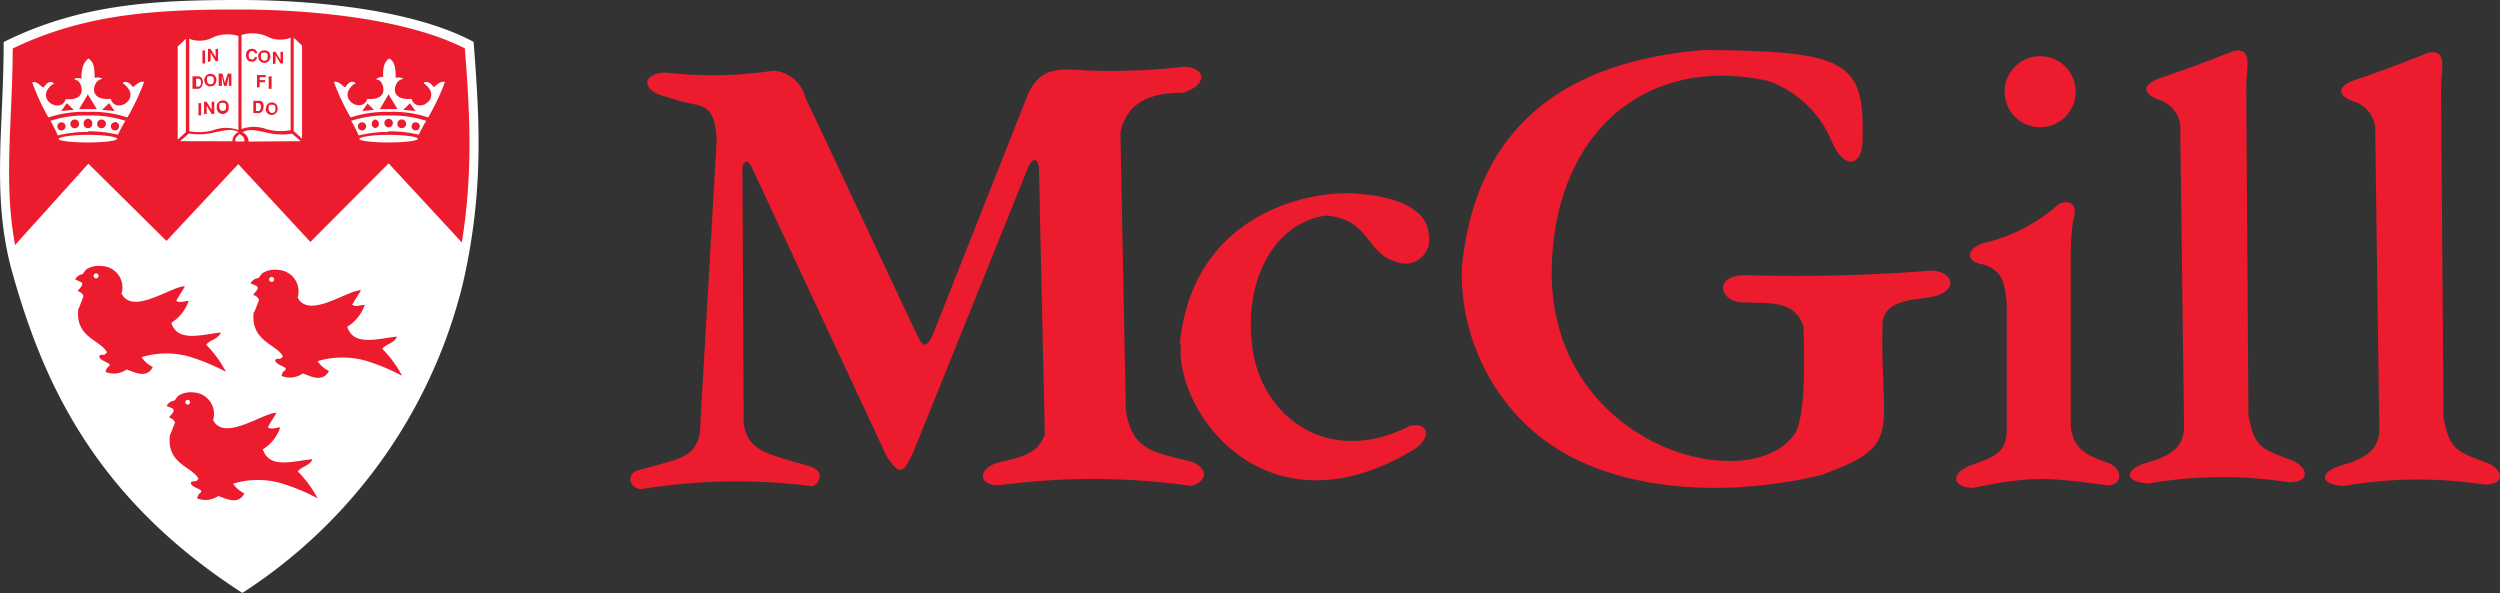 <svg xmlns="http://www.w3.org/2000/svg" viewBox="0 0 170.92 40.54">
    <rect x="0" y="0" width="170.92" height="40.54" fill="#333333" stroke="none"/>
    <defs>
        <style>
            .cls-1{
                fill:#fff;
            }
            .cls-1,
            .cls-2,
            .cls-3,
            .cls-4{
                fill-rule:evenodd;
            }
            .cls-2{
                fill:none;
            }
            .cls-2,
            .cls-3{
                stroke:#fff;
                stroke-width:0.5px;
            }
            .cls-3,
            .cls-4{
                fill:#ec1b2e;
            }
        </style>
    </defs>
    <path class="cls-4" d="M140.91,5.5a2.43,2.43,0,1,1-2.43,2.41,2.44,2.44,0,0,1,2.43-2.41ZM164.1,31.17c-.11,1.06-.6,1.76-2.62,2.31-1.59.51-1.39,1.34.21,1.4a29.64,29.64,0,0,1,9.57-.09c1.53,0,1.27-1,.32-1.44-2.27-.87-2.63-.89-3.09-3.12l-.17-22.49c0-1.29.5-2.8-.9-2.46-2.59,1-2.81,1.11-5.17,1.91-1.24.53-.77,1.13.13,1.42a2.09,2.09,0,0,1,1.44,2.19l.28,20.37ZM150.75,31c-.1,1.06-.6,1.76-2.61,2.31-1.59.51-1.4,1.34.21,1.4a29.62,29.62,0,0,1,9.57-.08c1.52,0,1.27-1,.32-1.45-2.27-.87-2.64-.89-3.09-3.11L155,7.62c0-1.3.5-2.8-.9-2.46-2.59,1-2.81,1.1-5.17,1.9-1.25.53-.77,1.13.13,1.43a2.07,2.07,0,0,1,1.43,2.18L150.75,31Zm-12.16-8.85c-.11-1.14-.26-2-1.59-2.42-.94-.08-1.39-.93,0-1.44a11.67,11.67,0,0,0,5.17-2.67c.64-.34,1.4-.07,1,1.08A17.15,17.15,0,0,0,143,19l0,11.71c.11,1.91,1.61,2.22,2.57,2.6s1.06,1.51-.08,1.53c-4.21-.57-5.13-.63-9.18.17-1.36,0-1.65-1,0-1.59s2.23-.87,2.32-2.29l0-8.89ZM101.37,20c.95-10,7.43-14.18,16.54-14.92,9.61.07,11,.7,10.86,6,.06,1.91-1.23,2.35-2.13.19a7.38,7.38,0,0,0-4.33-4.08C114,5.39,107.89,10.65,107.53,19.6,107,32.23,121.24,35.92,124.2,31.21c.62-1.23.62-4.5.53-7.19-.51-1.79-2.23-1.62-3.9-1.68-1.8.13-2.45-1.89,0-1.87a117.18,117.18,0,0,0,12.63-.31c1.72.06,1.85,1.61-.25,1.84-.91.17-2.81.15-3.07,1.63-.22,7.68,1.59,8.43-4.27,10.53-7.47,1.74-15.51.93-20.06-3.42A14.35,14.35,0,0,1,101.37,20ZM82.09,25.16c.83-8.32,7.81-10.27,11.39-10.29,4.25.13,5.6,1.51,5.64,2.91a1.63,1.63,0,0,1-2.06,1.84c-2.34-.59-1.89-3-5-3.22-3.51.51-5.64,4.41-5,9.08s5.17,8.15,10.75,5.3c1.35-.29,1.46.81.36,1.57-10.25,6.24-16.47-2.65-16-7.19Zm-31.66-14c-.22-2.86-1.12-2-3.33-2.86-1.78-.34-1.93-1.61-.17-1.68a28.16,28.16,0,0,0,7.4-.13A2.45,2.45,0,0,1,56.5,8.36c2.21,4.62,5.42,11.56,7.63,16.19.39.82.6,1,1.1-.07L71.75,8c.73-1.4,1.52-1.74,3.8-1.53a43.23,43.23,0,0,0,6.82-.25C84,6.28,83.93,7.55,82.28,8c-2.53,0-3.86.87-4.25,2.73l.37,18.93c.41,2.82,1.89,2.91,4.55,3.58,1.2.54.94,1.36-.09,1.64a48,48,0,0,0-13-.06c-1.59.14-1.69-1.21,0-1.58,2-.44,2.56-.8,3-1.86l-.4-18.25c-.07-.72-.52-.72-.8.13L63.9,32.5c-.73,1.64-1,1.64-1.85.36l-9.2-19.71c-.28-.68-.62-.46-.66,0l.08,17.4c.26,2,1.67,2.14,4.55,3,.81.26.86.93.19,1.36a40.55,40.55,0,0,0-11.73.19c-.82,0-1.2-1.19.06-1.36,2.77-.78,3.52-.82,3.93-2.4L50.43,11.2Z" transform="translate(-1.43 -1.66)"/>
    <path class="cls-2" d="M2.53,20.29c-1.45-5.12-.6-9.87-.6-15.6C7.12,2.14,12.25,1.91,17.82,1.91c4.81,0,11.64.61,15.75,2.77.42,5.41.67,10.17-.74,16.32A34.84,34.84,0,0,1,18,41.9C7.86,35.31,4.53,27.34,2.53,20.29Z" transform="translate(-1.43 -1.66)"/>
    <path class="cls-3" d="M2.65,20.31c-1.45-5.09-.6-9.8-.6-15.49C7.2,2.29,12.3,2.06,17.82,2.06c4.78,0,11.55.61,15.63,2.75.42,5.37.66,10.09-.73,16.19A34.64,34.64,0,0,1,18,41.75C7.93,35.21,4.63,27.3,2.65,20.31Z" transform="translate(-1.43 -1.66)"/>
    <path class="cls-1" d="M7.47,12.85,2.18,18.72A36.47,36.47,0,0,0,18,41.91C29.16,34.3,32.6,23.72,33.27,18.52L28,12.83,22.65,18.2l-4.93-5.32-4.91,5.25L7.47,12.85Z" transform="translate(-1.43 -1.66)"/>
    <path class="cls-1" d="M7.44,9.31a7.55,7.55,0,0,1,2.7.38,16.24,16.24,0,0,0,1.14-2.42c-.33-.12-.64.31-.77.34-.24-.36-.47-.36-.59-.34s-.09.12,0,.15c1.25,1-.6,2.08-.92,1-1.59.13-1.18-1.14-.77-1.3s0-.12,0-.15-.3,0-.33,0c0-.62-.05-1.1-.43-1.31C7.06,6,7,6.44,7,7.06,7,7,6.79,7,6.69,7s-.3.07,0,.15.82,1.42-.77,1.29c-.32,1.05-2.17,0-.92-1,.08,0,.19-.09,0-.15s-.35,0-.59.35c-.13,0-.44-.47-.78-.35A15.3,15.3,0,0,0,4.74,9.69a7.7,7.7,0,0,1,2.7-.38Zm0,1.33a8.27,8.27,0,0,1,2.05.23c.14-.28.38-.76.51-.95a7.45,7.45,0,0,0-2.56-.36,7.45,7.45,0,0,0-2.56.36c.12.2.37.67.5,1a8.3,8.3,0,0,1,2.06-.24ZM8.89,8.71l.37.54-.85-.08.48-.46ZM8.38,9.83a.3.3,0,1,0,.29.29.3.3,0,0,0-.29-.29Zm.9.19a.28.28,0,1,0,.29.28A.28.28,0,0,0,9.28,10ZM7.44,11.4c-1.13,0-2-.11-2-.24s.84-.28,2-.28,2,.14,2,.27-.84.25-2,.25Zm0-1.62a.3.3,0,0,1,.3.29.3.3,0,1,1-.59,0,.3.3,0,0,1,.29-.29Zm-.91.05a.3.3,0,1,1-.29.29.3.3,0,0,1,.29-.29Zm-.9.19a.28.28,0,0,1,0,.56.28.28,0,0,1,0-.56Zm1.81-1.9.61,1H6.84l.59-1ZM6,8.71l-.38.54.85-.08L6,8.71Z" transform="translate(-1.43 -1.66)"/>
    <path class="cls-1" d="M28,9.31a7.48,7.48,0,0,1,2.7.38,15.27,15.27,0,0,0,1.15-2.42c-.34-.12-.64.31-.78.34-.24-.36-.47-.36-.58-.34s-.09.12,0,.15c1.24,1-.6,2.08-.92,1-1.6.13-1.18-1.14-.77-1.3s0-.12,0-.15-.3,0-.32,0c0-.62-.05-1.1-.43-1.31-.38.21-.45.7-.42,1.32,0-.09-.22-.07-.32,0s-.31.07,0,.15.83,1.42-.77,1.29c-.32,1.05-2.17,0-.92-1,.08,0,.19-.09,0-.15s-.34,0-.58.35c-.14,0-.45-.47-.78-.35a15.34,15.34,0,0,0,1.14,2.42A7.78,7.78,0,0,1,28,9.31Zm0,1.33a8.29,8.29,0,0,1,2.06.23c.14-.28.38-.76.51-.95A7.51,7.51,0,0,0,28,9.56a7.48,7.48,0,0,0-2.56.36c.13.2.37.67.51,1a8.27,8.27,0,0,1,2-.24Zm1.45-1.93.38.54L29,9.17l.47-.46Zm-.5,1.12a.3.3,0,1,0,0,.59.3.3,0,0,0,0-.59Zm.9.19a.28.28,0,1,0,0,.56.28.28,0,0,0,0-.56ZM28,11.4c-1.12,0-2-.11-2-.24s.83-.28,2-.28,2,.14,2,.27-.84.25-2,.25Zm0-1.62a.29.29,0,0,1,.29.29.3.3,0,0,1-.29.3.31.31,0,0,1-.29-.3A.3.3,0,0,1,28,9.78Zm-.91.05a.3.3,0,0,1,0,.59.3.3,0,0,1,0-.59Zm-.91.19a.28.28,0,1,1-.28.28.28.28,0,0,1,.28-.28ZM28,8.12l.61,1H27.4l.59-1Zm-1.42.59-.38.54L27,9.17l-.47-.46Z" transform="translate(-1.43 -1.66)"/>
    <path class="cls-4" d="M6.82,22.74c.07-.17.25-.67.32-.83a.52.52,0,0,0-.4-.34c.08-.16.36-.37.31-.52s-.19-.13-.48-.29A.7.7,0,0,1,7,20.42c.16,0,.16-.26.44-.41a1.64,1.64,0,0,1,.92-.16,1.46,1.46,0,0,1,1.38,1.88c.76,1.51,3.4-.5,4.33-.5-.17.34-.43.68-.59,1,.25.17.59,0,.85,0a2.88,2.88,0,0,1-1.19,1.5c.43,1.34,2,.82,3.39.66-.17.46-.76.5-1,.84a8,8,0,0,1,1.35,1.85,14.59,14.59,0,0,0-2.38-1,5.76,5.76,0,0,0-3.39,0,1.9,1.9,0,0,0,.77.67c-.43.84-1.28.34-1.79.17a1.52,1.52,0,0,1-1.44.17.55.55,0,0,1,.25-.4c.17-.24-.51-.28-.68-.61,0-.31.33,0,.52-.34-.43-.84-2.21-1-1.95-3ZM8,20.35a.17.17,0,0,1,.17.17.17.17,0,0,1-.34,0A.17.17,0,0,1,8,20.35Z" transform="translate(-1.43 -1.66)"/><path class="cls-4" d="M18.81,23c.08-.16.26-.66.33-.83a.54.54,0,0,0-.4-.34c.07-.16.36-.37.3-.52s-.18-.13-.48-.28a.7.7,0,0,1,.48-.35c.16,0,.16-.26.43-.4a1.61,1.61,0,0,1,.93-.17A1.47,1.47,0,0,1,21.78,22c.76,1.5,3.39-.5,4.33-.5-.18.33-.43.67-.6,1,.26.17.6,0,.86,0a2.85,2.85,0,0,1-1.2,1.5c.43,1.34,2,.83,3.4.67-.17.46-.76.5-1,.84a8,8,0,0,1,1.35,1.84,14.59,14.59,0,0,0-2.38-1,6,6,0,0,0-3.4,0,1.91,1.91,0,0,0,.78.67c-.44.84-1.28.34-1.79.17a1.51,1.51,0,0,1-1.45.17.55.55,0,0,1,.26-.4c.17-.23-.51-.28-.69-.61,0-.3.33,0,.52-.33-.43-.84-2.2-1-2-3ZM20,20.59a.17.17,0,0,1,.17.17.16.16,0,0,1-.17.17.17.17,0,0,1-.17-.17.18.18,0,0,1,.17-.17Z" transform="translate(-1.43 -1.66)"/>
    <path class="cls-4" d="M13.07,31.38c.07-.16.25-.66.33-.83a.57.57,0,0,0-.41-.34c.08-.16.36-.37.31-.52s-.19-.13-.48-.28a.69.69,0,0,1,.47-.35c.16,0,.16-.26.44-.41a1.64,1.64,0,0,1,.92-.16A1.47,1.47,0,0,1,16,30.38c.76,1.5,3.4-.5,4.33-.5-.17.33-.43.67-.59,1,.25.17.59,0,.85,0a2.84,2.84,0,0,1-1.19,1.5c.43,1.34,2,.82,3.39.67-.17.46-.76.5-1,.84a7.74,7.74,0,0,1,1.35,1.84,13.32,13.32,0,0,0-2.38-1,5.76,5.76,0,0,0-3.39,0,1.87,1.87,0,0,0,.77.66c-.43.84-1.28.34-1.79.18a1.51,1.51,0,0,1-1.44.16.55.55,0,0,1,.25-.4c.18-.23-.51-.28-.68-.6,0-.31.33,0,.52-.34-.43-.84-2.21-1-1.95-3ZM14.26,29a.16.16,0,0,1,.16.16.16.16,0,0,1-.32,0,.16.16,0,0,1,.16-.16Z" transform="translate(-1.43 -1.66)"/>
    <path class="cls-1" d="M17.81,10.82c-.24.22-.33.3-.28.51h.61c0-.23-.06-.33-.33-.51ZM21.3,4.24a2,2,0,0,1-1.42,0,2.52,2.52,0,0,0-1.94-.19v6.43a2.48,2.48,0,0,1,1.68,0,3.63,3.63,0,0,0,1.68.08V4.24Zm.21,0,.57.53v6.37l-.57-.52V4.24ZM22,11.31l-.6-.51a4.43,4.43,0,0,1-1.84-.1c-.75-.15-1.06-.24-1.56,0a.73.73,0,0,1,.43.64Zm-8.25,0,.59-.52a4.42,4.42,0,0,0,1.84-.1c.76-.14,1.07-.24,1.56,0a.69.69,0,0,0-.42.63Zm.39-7-.56.53v6.37l.56-.52V4.29Zm.22,0a2,2,0,0,0,1.43,0,2.52,2.52,0,0,1,1.94-.19v6.43a2.51,2.51,0,0,0-1.69,0,3.6,3.6,0,0,1-1.67.08V4.24Z" transform="translate(-1.43 -1.66)"/>
    <path class="cls-4" d="M18.26,5.42A.37.37,0,0,1,18.65,5a.32.32,0,0,1,.36.3h-.17a.16.16,0,0,0-.18-.15c-.13,0-.23.12-.23.3s.08.27.21.27.19,0,.2-.16H19a.33.33,0,0,1-.36.32c-.22,0-.4-.16-.39-.47Zm.83.15a.4.4,0,0,1,.42-.47.39.39,0,0,1,.4.45.41.41,0,0,1-.82,0Zm.17-.07c0,.16.06.31.25.31s.22-.12.22-.27,0-.28-.22-.28-.22,0-.25.24Zm.83.54V5.2h.17l.35.57V5.2h.17V6h-.17l-.34-.57V6ZM19,7.63V6.79h.6v.15h-.42v.2h.37v.14h-.37v.35Zm.8.1V6.88H20v.85Zm-.64,1.66h-.41V8.55h.4c.45,0,.36.8,0,.84Zm-.24-.14h.17c.23,0,.25-.55,0-.55h-.16v.55Zm.7-.12A.41.41,0,0,1,20,8.66a.4.4,0,0,1,.41.45.41.41,0,0,1-.82,0Zm.17-.06c0,.15.06.31.24.31s.23-.12.23-.28,0-.28-.23-.28-.22,0-.24.25ZM15.27,6V5.11h.18V6Zm.38-.1V5h.17l.35.57V5h.17v.84h-.17l-.34-.57v.57ZM15,7.73h-.41V6.88H15c.45.06.35.8,0,.85Zm-.24-.15H15c.23,0,.25-.54,0-.54h-.16v.54Zm.64-.4a.42.42,0,0,1,.42-.47.39.39,0,0,1,.4.45.41.41,0,0,1-.82,0Zm.18-.06c0,.15.05.3.24.3s.23-.11.23-.27,0-.28-.23-.28-.22,0-.24.25Zm.8.41V6.69h.26l.16.63L17,6.69h.25v.84h-.18V6.86l-.14.67h-.19l-.14-.67v.67ZM15,9.55V8.71h.18v.84Zm.38-.1V8.61h.17l.35.56V8.61h.18v.84h-.18l-.34-.57v.57ZM16.25,9a.41.41,0,0,1,.41-.47.38.38,0,0,1,.4.45.41.41,0,1,1-.81,0Zm.17-.06c0,.15.06.3.24.3s.23-.11.23-.27,0-.28-.23-.28-.22,0-.24.25Z" transform="translate(-1.43 -1.66)"/>
</svg>